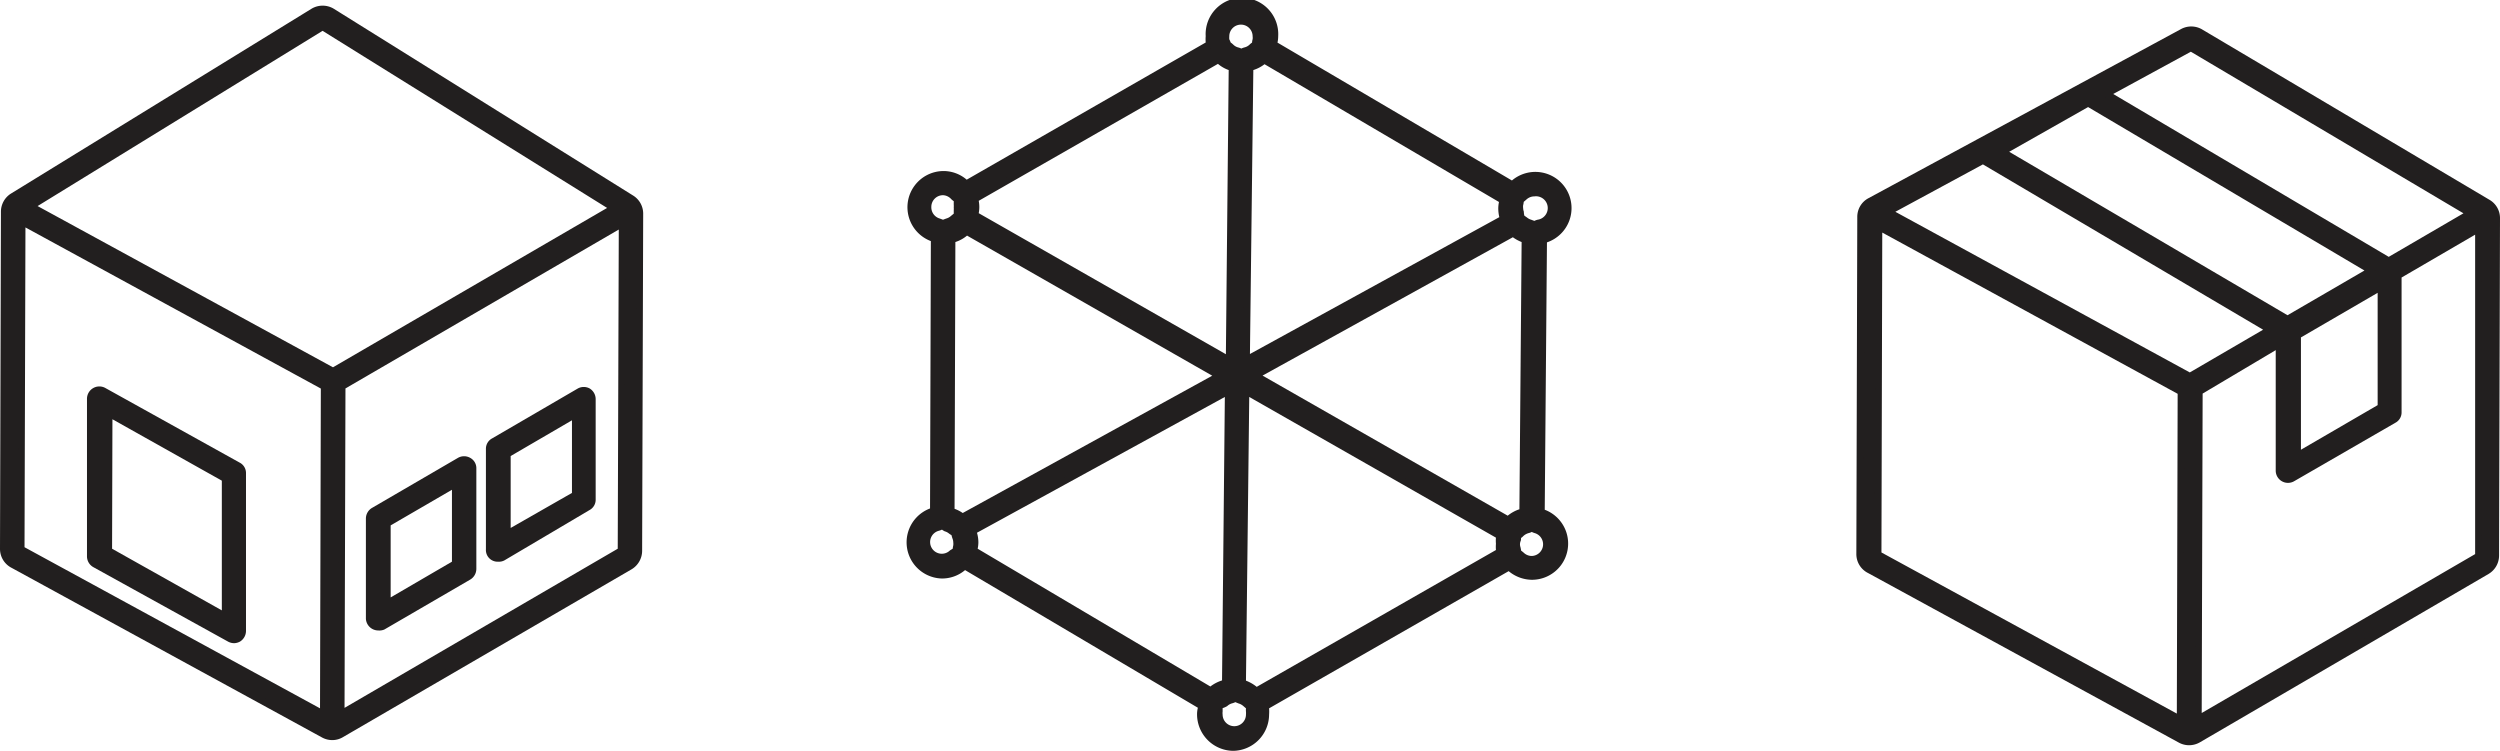 <svg xmlns="http://www.w3.org/2000/svg" viewBox="0 0 214.13 64.31"><defs><style>.cls-1{fill:#221f1f;}</style></defs><title>Why_Platform</title><g id="Layer_2" data-name="Layer 2"><g id="Layer_1-2" data-name="Layer 1"><path class="cls-1" d="M54.08,17,28.44,1a1.58,1.58,0,0,0-.81-.23,1.43,1.43,0,0,0-.8.23L1.1,16.83a1.51,1.51,0,0,0-.73,1.3L.29,47a1.54,1.54,0,0,0,.79,1.35L27.72,62.92a1.58,1.58,0,0,0,.73.18,1.61,1.61,0,0,0,.77-.2L54,48.51a1.54,1.54,0,0,0,.76-1.32l.08-28.91A1.53,1.53,0,0,0,54.08,17ZM27.63,2.3,52.54,17.82l-24,14L2.65,17.67ZM1.89,19,27.77,33.11l-.08,28.05L1.82,47ZM29.22,61.13l.08-28,24-13.94-.08,28Z"/><path class="cls-1" d="M28.45,63.39a1.83,1.83,0,0,1-.86-.22L1,48.64A1.82,1.82,0,0,1,0,47L.08,18.13a1.83,1.83,0,0,1,.86-1.55L26.68.75a1.85,1.85,0,0,1,1.91,0l25.64,16a1.82,1.82,0,0,1,.86,1.55L55,47.19a1.85,1.85,0,0,1-.9,1.57L29.37,63.14A1.77,1.77,0,0,1,28.45,63.39ZM27.63,1.06a1.22,1.22,0,0,0-.65.18L1.25,17.07a1.26,1.26,0,0,0-.6,1.06L.57,47a1.23,1.23,0,0,0,.65,1.09L27.86,62.66a1.26,1.26,0,0,0,1.22,0L53.82,48.26a1.23,1.23,0,0,0,.61-1.07l.08-28.91a1.2,1.2,0,0,0-.58-1.06l-25.64-16A1.28,1.28,0,0,0,27.63,1.06ZM28,61.64,1.53,47.21l.08-28.69L28.06,32.94ZM2.1,46.87l25.31,13.8.07-27.39L2.18,19.48ZM28.93,61.63,29,32.94,53.56,18.66l-.08,28.69Zm.66-28.36-.08,27.36L52.91,47,53,19.66Zm-1.06-1.16L28.39,32,2.07,17.69,27.63,2l.15.09L53.1,17.82ZM3.22,17.65l25.3,13.81L52,17.81,27.63,2.64Z"/><path class="cls-1" d="M20.46,39.87,8.94,33.48a.75.75,0,0,0-1.12.67l0,13.5a.75.75,0,0,0,.4.67l11.52,6.4a.74.74,0,0,0,.36.09.79.79,0,0,0,.39-.11.77.77,0,0,0,.37-.66l0-13.5A.75.75,0,0,0,20.46,39.87ZM19.3,52.77l-10-5.58,0-11.76,10,5.57Z"/><path class="cls-1" d="M20.06,55.09a1.11,1.11,0,0,1-.5-.12L8,48.58a1.06,1.06,0,0,1-.55-.93l0-13.5a1.06,1.06,0,0,1,1.55-.93l11.52,6.4a1,1,0,0,1,.55.92l0,13.51a1.08,1.08,0,0,1-.51.9A1.11,1.11,0,0,1,20.06,55.09ZM8.58,33.67a.51.51,0,0,0-.24.07.5.5,0,0,0-.24.41l0,13.5a.46.46,0,0,0,.25.42l11.52,6.4a.47.47,0,0,0,.46,0,.46.46,0,0,0,.24-.41l0-13.5a.47.47,0,0,0-.25-.42h0L8.8,33.73A.4.4,0,0,0,8.58,33.67Zm11,19.59L9,47.36l0-12.42,10.56,5.89ZM9.6,47,19,52.28l0-11.11L9.63,35.91Z"/><path class="cls-1" d="M40.16,39.44a.76.76,0,0,0-.77,0L32,43.72a.76.76,0,0,0-.38.66l0,8.6a.76.76,0,0,0,.38.66.75.75,0,0,0,.38.1.78.78,0,0,0,.39-.1l7.35-4.28a.76.76,0,0,0,.38-.66l0-8.6A.77.77,0,0,0,40.16,39.44ZM39,48.26l-5.83,3.39,0-6.83L39,41.43Z"/><path class="cls-1" d="M32.39,54A1.06,1.06,0,0,1,31.34,53l0-8.6a1.06,1.06,0,0,1,.53-.9l7.35-4.28a1.06,1.06,0,0,1,1.06,0h0a1,1,0,0,1,.52.91l0,8.6a1.07,1.07,0,0,1-.52.91l-7.36,4.28A1.1,1.1,0,0,1,32.39,54Zm7.38-14.41a.44.44,0,0,0-.24.07L32.18,44a.46.46,0,0,0-.24.41l0,8.6a.48.48,0,0,0,.72.41L40,49.11a.48.48,0,0,0,.24-.41l0-8.6a.46.46,0,0,0-.24-.41A.4.4,0,0,0,39.77,39.62Zm-6.9,12.53,0-7.5,6.4-3.72,0,7.49ZM33.46,45v6.17l5.25-3.06,0-6.16Z"/><path class="cls-1" d="M50.43,33.51a.79.79,0,0,0-.76,0l-7.36,4.28a.76.76,0,0,0-.38.66l0,8.6a.77.77,0,0,0,.39.67.83.83,0,0,0,.38.1.75.75,0,0,0,.38-.1l7.36-4.28a.76.76,0,0,0,.38-.66l0-8.6A.77.77,0,0,0,50.43,33.51Zm-1.17,8.82-5.82,3.39,0-6.82,5.82-3.39Z"/><path class="cls-1" d="M42.67,48.11a1,1,0,0,1-1.05-1.06l0-8.6a1,1,0,0,1,.53-.9l7.35-4.28a1.06,1.06,0,0,1,1,0h0a1.07,1.07,0,0,1,.52.92l0,8.6a1,1,0,0,1-.53.9L43.2,48A1,1,0,0,1,42.67,48.11ZM50.05,33.7a.5.5,0,0,0-.24.06L42.45,38a.49.49,0,0,0-.23.41l0,8.6a.49.49,0,0,0,.24.42.51.51,0,0,0,.48,0l7.36-4.28a.49.49,0,0,0,.23-.41l0-8.6a.49.49,0,0,0-.24-.42A.5.5,0,0,0,50.05,33.7Zm-6.9,12.52,0-7.49L49.57,35l0,7.49Zm.59-7.16v6.16l5.25-3V36Z"/><path class="cls-1" d="M132,43.89l.19-23.32a2.81,2.81,0,1,0-2.69-4.74l-20.44-12a2.61,2.61,0,0,0,.1-.69,2.82,2.82,0,0,0-5.64,0,2.54,2.54,0,0,0,.09.68L82.74,15.71A2.81,2.81,0,1,0,80,20.42l-.07,23.32a2.81,2.81,0,1,0,2.7,4.74l20.29,12a2.77,2.77,0,0,0-.1.71,2.82,2.82,0,0,0,5.64,0,2.61,2.61,0,0,0-.09-.69l20.86-11.93a2.76,2.76,0,0,0,2,.81,2.81,2.81,0,0,0,.8-5.51Zm-1.8-26.35a1.2,1.2,0,0,0,.05-.38,1.29,1.29,0,0,0,.3-.22,1.25,1.25,0,0,1,.9-.36,1.28,1.28,0,0,1,.33,2.52,1.54,1.54,0,0,0-.35.15,1.39,1.39,0,0,0-.35-.16,1.35,1.35,0,0,1-.46-.24,1.26,1.26,0,0,0-.32-.21,1.69,1.69,0,0,0-.07-.38,1.29,1.29,0,0,1-.08-.4A1.68,1.68,0,0,1,130.19,17.54Zm-1.48-.38a3.19,3.19,0,0,0-.1.7,2.85,2.85,0,0,0,.15.88l-22,12.1.29-25a2.84,2.84,0,0,0,1.21-.68ZM106.33,1.82a1.29,1.29,0,0,1,1.29,1.29,1.57,1.57,0,0,1-.05.32,1.28,1.28,0,0,0,0,.38,1.33,1.33,0,0,0-.3.23,1.32,1.32,0,0,1-.56.3,2.17,2.17,0,0,0-.35.15,1.39,1.39,0,0,0-.35-.16,1.31,1.31,0,0,1-.53-.3,2,2,0,0,0-.3-.23,1.65,1.65,0,0,0,0-.38,1.39,1.39,0,0,1,0-.32A1.28,1.28,0,0,1,106.33,1.82Zm-2,3.3a2.7,2.7,0,0,0,1.17.68l-.3,25L83.5,18.4a2.41,2.41,0,0,0,.09-.67,2.59,2.59,0,0,0-.09-.68ZM79.48,17.72a1.3,1.3,0,0,1,1.3-1.29,1.31,1.31,0,0,1,.89.38A1.54,1.54,0,0,0,82,17a1.74,1.74,0,0,0,0,.39,1.38,1.38,0,0,1,0,.31,1.24,1.24,0,0,1,0,.3,1.74,1.74,0,0,0,0,.39,2,2,0,0,0-.3.23,1.24,1.24,0,0,1-.55.31,1.09,1.09,0,0,0-.35.15,1.19,1.19,0,0,0-.35-.15A1.29,1.29,0,0,1,79.48,17.72Zm2.45,29.05a1.58,1.58,0,0,0-.05.38,1.29,1.29,0,0,0-.3.22,1.31,1.31,0,0,1-.89.36,1.3,1.3,0,0,1-1.29-1.3,1.28,1.28,0,0,1,.95-1.22,2.17,2.17,0,0,0,.35-.15,1.6,1.6,0,0,0,.35.15,1.4,1.4,0,0,1,.44.22,1.12,1.12,0,0,0,.33.2,1.72,1.72,0,0,0,.08.38,1.2,1.2,0,0,1,.08.43A1.15,1.15,0,0,1,81.93,46.77Zm.5-2.54a2.73,2.73,0,0,0-1-.49l.06-23.31a2.76,2.76,0,0,0,1.21-.69l21.67,12.4Zm1,2.92a2.69,2.69,0,0,0,.1-.7,2.77,2.77,0,0,0-.17-1l21.86-12-.3,25a2.8,2.8,0,0,0-1.2.67Zm22.23,15.34a1.3,1.3,0,0,1-1.29-1.3,1.68,1.68,0,0,1,.05-.32,1.58,1.58,0,0,0,0-.38,1.66,1.66,0,0,0,.3-.22,1.29,1.29,0,0,1,.56-.31,1.51,1.51,0,0,0,.35-.14A1.23,1.23,0,0,0,106,60a1.33,1.33,0,0,1,.53.31,1.7,1.7,0,0,0,.3.23,1.73,1.73,0,0,0,0,.38,1.38,1.38,0,0,1,0,.31A1.29,1.29,0,0,1,105.64,62.49Zm2-3.31a2.79,2.79,0,0,0-1.17-.67l.3-25L128.47,45.9a2.58,2.58,0,0,0,0,1.35Zm21.61-14.61-21.66-12.4L129.63,20a2.81,2.81,0,0,0,1,.54l-.19,23.31A2.85,2.85,0,0,0,129.22,44.57Zm2,3.3a1.3,1.3,0,0,1-.9-.37,1.54,1.54,0,0,0-.29-.23,1.73,1.73,0,0,0-.05-.38,1.5,1.5,0,0,1,0-.31,2.19,2.19,0,0,1,0-.31,1.26,1.26,0,0,0,0-.38,1.7,1.7,0,0,0,.3-.23,1.27,1.27,0,0,1,.57-.31,2.17,2.17,0,0,0,.35-.15,1.23,1.23,0,0,0,.35.15,1.29,1.29,0,0,1-.37,2.52Z"/><path class="cls-1" d="M105.63,64.31a3.13,3.13,0,0,1-3.1-3.12,2.34,2.34,0,0,1,.07-.57L82.66,48.83a3.05,3.05,0,0,1-2,.72,3.1,3.1,0,0,1-1-6l.07-22.9a3.1,3.1,0,0,1,1.07-6,3.05,3.05,0,0,1,2,.74L103.27,3.64a3.5,3.5,0,0,1,0-.54,3.11,3.11,0,1,1,6.21,0,2.72,2.72,0,0,1-.06.55l20.08,11.81a3.1,3.1,0,1,1,3,5.3l-.19,22.9a3.1,3.1,0,0,1-1.09,6,3.16,3.16,0,0,1-2-.74L108.7,60.67a3.5,3.5,0,0,1,0,.54A3.12,3.12,0,0,1,105.63,64.31Zm-23-16.19,20.67,12.23-.06.21a2.53,2.53,0,1,0,5,.65,2.4,2.4,0,0,0-.08-.62l0-.21.19-.11,21-12,.16.15a2.53,2.53,0,0,0,4.3-1.8,2.55,2.55,0,0,0-1.82-2.43l-.21-.06.19-23.75.21-.05a2.53,2.53,0,0,0-.66-5,2.5,2.5,0,0,0-1.75.71l-.16.15-.19-.11L108.71,4l.06-.21a2.51,2.51,0,0,0,.09-.63,2.54,2.54,0,1,0-5.07,0,2.37,2.37,0,0,0,.09.61l.05.21L82.7,16.07l-.16-.15a2.53,2.53,0,1,0-2.46,4.23l.2.06L80.22,44,80,44a2.53,2.53,0,0,0,.68,5,2.47,2.47,0,0,0,1.74-.7Zm23,14.66a1.55,1.55,0,0,1-1.52-2,1.1,1.1,0,0,0,0-.31v-.17l.14-.08a1.44,1.44,0,0,0,.25-.18,1.47,1.47,0,0,1,.67-.37,1.48,1.48,0,0,0,.29-.12l.14-.08.14.08a1.08,1.08,0,0,0,.29.13,1.44,1.44,0,0,1,.65.37,1.5,1.5,0,0,0,.25.19l.14.08v.17a1.1,1.1,0,0,0,0,.31,2,2,0,0,1,0,.38A1.58,1.58,0,0,1,105.64,62.78Zm-.91-2.13c0,.1,0,.2,0,.3a.91.91,0,0,0,0,.25,1,1,0,0,0,1,1,1,1,0,0,0,1-1,1.48,1.48,0,0,0,0-.24,1.6,1.6,0,0,1,0-.29l-.22-.19a1.06,1.06,0,0,0-.42-.23l-.27-.11a1.48,1.48,0,0,1-.27.1,1,1,0,0,0-.43.24A1.84,1.84,0,0,1,104.73,60.65Zm2.84-1.11-.16-.15a2.51,2.51,0,0,0-1-.61l-.21-.06L106.46,33,128.8,45.76l-.06.21a2.84,2.84,0,0,0-.08.6,2.5,2.5,0,0,0,.09.62l.05.21Zm-.84-1.24a3.35,3.35,0,0,1,.92.53l20.49-11.72a3.5,3.5,0,0,1,0-.54,3.15,3.15,0,0,1,0-.52L107,34Zm-3,1.22L83.08,47.29l0-.21a2.21,2.21,0,0,0,.1-.63,2.46,2.46,0,0,0-.16-.86L83,45.36,105.49,33l-.3,25.74-.21.06a2.45,2.45,0,0,0-1.08.6ZM83.74,47,103.67,58.8a3.24,3.24,0,0,1,1-.52L104.91,34,83.68,45.63a3,3,0,0,1,.12.82A2.81,2.81,0,0,1,83.74,47Zm47.45,1.15a1.58,1.58,0,0,1-1.1-.45.88.88,0,0,0-.24-.19l-.14-.09v-.16a1.06,1.06,0,0,0,0-.31,1.49,1.49,0,0,1,0-.39,2,2,0,0,1,0-.37,1.06,1.06,0,0,0,0-.31v-.17l.14-.08a1.12,1.12,0,0,0,.24-.19,1.6,1.6,0,0,1,.69-.38,1.78,1.78,0,0,0,.29-.12l.14-.08.14.08a1.08,1.08,0,0,0,.29.13,1.54,1.54,0,0,1,1.13,1.5A1.58,1.58,0,0,1,131.19,48.16Zm-.91-1,.22.18a1,1,0,0,0,.69.29,1,1,0,0,0,.29-1.95,1.36,1.36,0,0,1-.28-.11,1.08,1.08,0,0,1-.27.1,1.11,1.11,0,0,0-.44.24,1.18,1.18,0,0,1-.21.18c0,.1,0,.2-.05.3a.74.74,0,0,0,0,.48A2.93,2.93,0,0,1,130.28,47.11ZM80.69,48a1.57,1.57,0,0,1-.42-3.09,1.39,1.39,0,0,0,.28-.12l.15-.08.14.08a1.48,1.48,0,0,0,.29.12,1.59,1.59,0,0,1,.53.28,1.91,1.91,0,0,0,.27.16l.16.07v.17a1.09,1.09,0,0,0,.07.3,1.54,1.54,0,0,1,.1.53,1.68,1.68,0,0,1-.06.4h0a1.06,1.06,0,0,0,0,.31v.17L82,47.4a1.08,1.08,0,0,0-.24.18A1.61,1.61,0,0,1,80.69,48Zm0-2.64a1.48,1.48,0,0,1-.27.1,1,1,0,1,0,.95,1.68L81.6,47a2.93,2.93,0,0,1,.05-.29,1.08,1.08,0,0,0,0-.25.94.94,0,0,0-.07-.34,2.29,2.29,0,0,1-.08-.28,2,2,0,0,1-.24-.16.91.91,0,0,0-.34-.17A1.69,1.69,0,0,1,80.7,45.38Zm48.57-.46-.19-.11L107,32.16l22.69-12.49.15.13a2.68,2.68,0,0,0,.91.49l.21.06-.2,23.74-.2.06a2.58,2.58,0,0,0-1.11.62ZM108.14,32.17l21,12a3.09,3.09,0,0,1,1-.55l.19-22.89a3.23,3.23,0,0,1-.75-.41ZM82.4,44.58l-.14-.12a2.55,2.55,0,0,0-.87-.44L81.18,44l.07-23.75.21-.06a2.53,2.53,0,0,0,1.08-.62l.16-.15.19.11L105,32.14Zm-.64-1a3.09,3.09,0,0,1,.7.36l21.37-11.76-21-12a3,3,0,0,1-1,.55Zm24.72-12.2.3-25.73.21-.06a2.42,2.42,0,0,0,1.08-.61l.16-.15L129.05,17l-.06.21a2.58,2.58,0,0,0-.09.63,2.31,2.31,0,0,0,.14.79l.07.22ZM107.35,6l-.29,24.32L128.42,18.6a3.25,3.25,0,0,1-.09-.74,2.81,2.81,0,0,1,.06-.56L108.31,5.5A3.1,3.1,0,0,1,107.35,6Zm-1.84,25.3L83.17,18.54l0-.21a2.24,2.24,0,0,0,.09-.6,2.37,2.37,0,0,0-.09-.61l0-.21L104.4,4.76l.16.15a2.45,2.45,0,0,0,1,.61l.21.06ZM83.83,18.26,105,30.34,105.24,6a2.91,2.91,0,0,1-.92-.53L83.83,17.2a2.83,2.83,0,0,1,0,1.06Zm-3.06,1.18-.15-.09a1.18,1.18,0,0,0-.28-.12,1.56,1.56,0,0,1-1.15-1.51,1.59,1.59,0,0,1,1.59-1.57,1.54,1.54,0,0,1,1.09.45l.25.19.14.08V17a1.1,1.1,0,0,0,0,.31,2,2,0,0,1,0,.38,1.8,1.8,0,0,1,0,.37,1.12,1.12,0,0,0,0,.32v.16l-.14.09a1.44,1.44,0,0,0-.25.18,1.44,1.44,0,0,1-.67.38,1.48,1.48,0,0,0-.29.12Zm0-2.72a1,1,0,0,0-1,1,1,1,0,0,0,.73,1l.27.1.27-.1a1,1,0,0,0,.43-.24l.22-.18c0-.1,0-.2,0-.3a1.24,1.24,0,0,0,0-.23,1.48,1.48,0,0,0,0-.24c0-.1,0-.2,0-.3a1.24,1.24,0,0,1-.22-.18A1,1,0,0,0,80.78,16.72Zm50.64,2.86-.14-.09a1.48,1.48,0,0,0-.29-.12,1.45,1.45,0,0,1-.56-.3,1.45,1.45,0,0,0-.26-.17l-.15-.07,0-.17a1.06,1.06,0,0,0-.05-.31,1.14,1.14,0,0,1-.09-.49,1.23,1.23,0,0,1,.06-.39h0a1.55,1.55,0,0,0,0-.31V17l.14-.08a1.44,1.44,0,0,0,.25-.18,1.54,1.54,0,0,1,1.09-.44,1.57,1.57,0,0,1,.41,3.09,1,1,0,0,0-.29.11Zm-.86-1.12.24.17a1,1,0,0,0,.36.19l.27.1a1.69,1.69,0,0,1,.27-.1,1,1,0,0,0-.26-2,1,1,0,0,0-.7.28l-.22.19a1.6,1.6,0,0,1-.05.29.85.85,0,0,0,0,.24,1,1,0,0,0,.06.31C130.52,18.27,130.54,18.36,130.56,18.46ZM106.31,4.82l-.15-.09a1.18,1.18,0,0,0-.28-.12,1.66,1.66,0,0,1-.66-.38,1.08,1.08,0,0,0-.24-.18L104.84,4V3.8a1.06,1.06,0,0,0,0-.31,2.18,2.18,0,0,1,0-.39,1.58,1.58,0,0,1,3.16,0,2.33,2.33,0,0,1-.06.39,1.1,1.1,0,0,0,0,.31V4l-.14.08a1.44,1.44,0,0,0-.25.18,1.49,1.49,0,0,1-.67.38,1.48,1.48,0,0,0-.29.12Zm-.9-1.18a1.74,1.74,0,0,1,.22.18.93.93,0,0,0,.41.24,1.33,1.33,0,0,1,.28.1,1.69,1.69,0,0,1,.27-.1.94.94,0,0,0,.43-.23,1.24,1.24,0,0,1,.22-.18,1.35,1.35,0,0,1,.05-.29,1,1,0,0,0,0-.25,1,1,0,0,0-2,0,1.76,1.76,0,0,0,0,.25A2.93,2.93,0,0,1,105.41,3.64Z"/><path class="cls-1" d="M213.1,17.4,188.44,2.78a1.55,1.55,0,0,0-.78-.21,1.58,1.58,0,0,0-.73.18L160.21,17.23a1.53,1.53,0,0,0-.8,1.34l-.08,28.91a1.53,1.53,0,0,0,.8,1.35l26.64,14.53a1.64,1.64,0,0,0,.72.19,1.55,1.55,0,0,0,.78-.21L213,49a1.52,1.52,0,0,0,.76-1.32l.08-28.91A1.52,1.52,0,0,0,213.1,17.4ZM187.66,4.1l23.9,14.17-7,4.05L180.39,8Zm-.09,28.13L161.74,18.14l8.1-4.39,24.57,14.49Zm8.36-4.87L171.51,13l7.35-4.05L203.09,23.2Zm.83,1.37,7.14-4.15,0,10.29L196.73,39Zm-35.82-9.29,25.87,14.12-.08,28L160.86,47.49Zm27.32,42.13.08-28,6.89-4,0,10.81a.79.79,0,0,0,.38.67.86.86,0,0,0,.38.1.76.76,0,0,0,.39-.1L205,36a.78.78,0,0,0,.38-.66l0-11.71,6.88-4-.08,28Z"/><path class="cls-1" d="M187.49,63.83a1.83,1.83,0,0,1-.86-.22L160,49.08a1.81,1.81,0,0,1-1-1.6l.08-28.91a1.8,1.8,0,0,1,.95-1.59L186.79,2.5a1.84,1.84,0,0,1,1.79,0l24.66,14.62a1.81,1.81,0,0,1,.89,1.56l-.08,28.91a1.83,1.83,0,0,1-.9,1.57L188.41,63.59A1.86,1.86,0,0,1,187.49,63.83Zm.17-61a1.2,1.2,0,0,0-.59.15L160.35,17.48a1.24,1.24,0,0,0-.65,1.09l-.08,28.91a1.23,1.23,0,0,0,.64,1.1L186.9,63.11a1.26,1.26,0,0,0,1.22,0L212.86,48.7a1.24,1.24,0,0,0,.62-1.07l.08-28.91a1.23,1.23,0,0,0-.61-1.07L188.29,3A1.27,1.27,0,0,0,187.66,2.86ZM187,62.08,160.57,47.66l.08-28.7L187.1,33.39ZM161.15,47.32l25.3,13.8.07-27.39-25.3-13.81ZM188,62.07l.08-28.69L195.52,29l0,11.31a.49.49,0,0,0,.24.42.51.51,0,0,0,.48,0l8.67-5.05a.49.49,0,0,0,.23-.41l0-11.87,7.45-4.34-.08,28.69Zm.66-28.36-.08,27.36L212,47.46,212,20.1l-6.3,3.67,0,11.54a1,1,0,0,1-.53.9l-8.66,5a1.05,1.05,0,0,1-1.59-.91l0-10.31Zm7.82,5.81,0-11,7.71-4.49,0,11Zm.6-10.62,0,9.62,6.57-3.82,0-9.62Zm-9.48,3.66-.14-.08L161.14,18.14l8.71-4.72.14.08,25,14.75ZM162.34,18.14,187.56,31.9l6.28-3.66-24-14.16Zm33.58,9.56L170.93,13l7.93-4.37,24.8,14.62ZM172.09,13,195.93,27l6.59-3.83-23.67-14Zm32.51,9.68L179.8,8l7.86-4.26.14.08,24.33,14.42ZM181,8.05,204.6,22,211,18.27,187.65,4.43Z"/></g></g></svg>